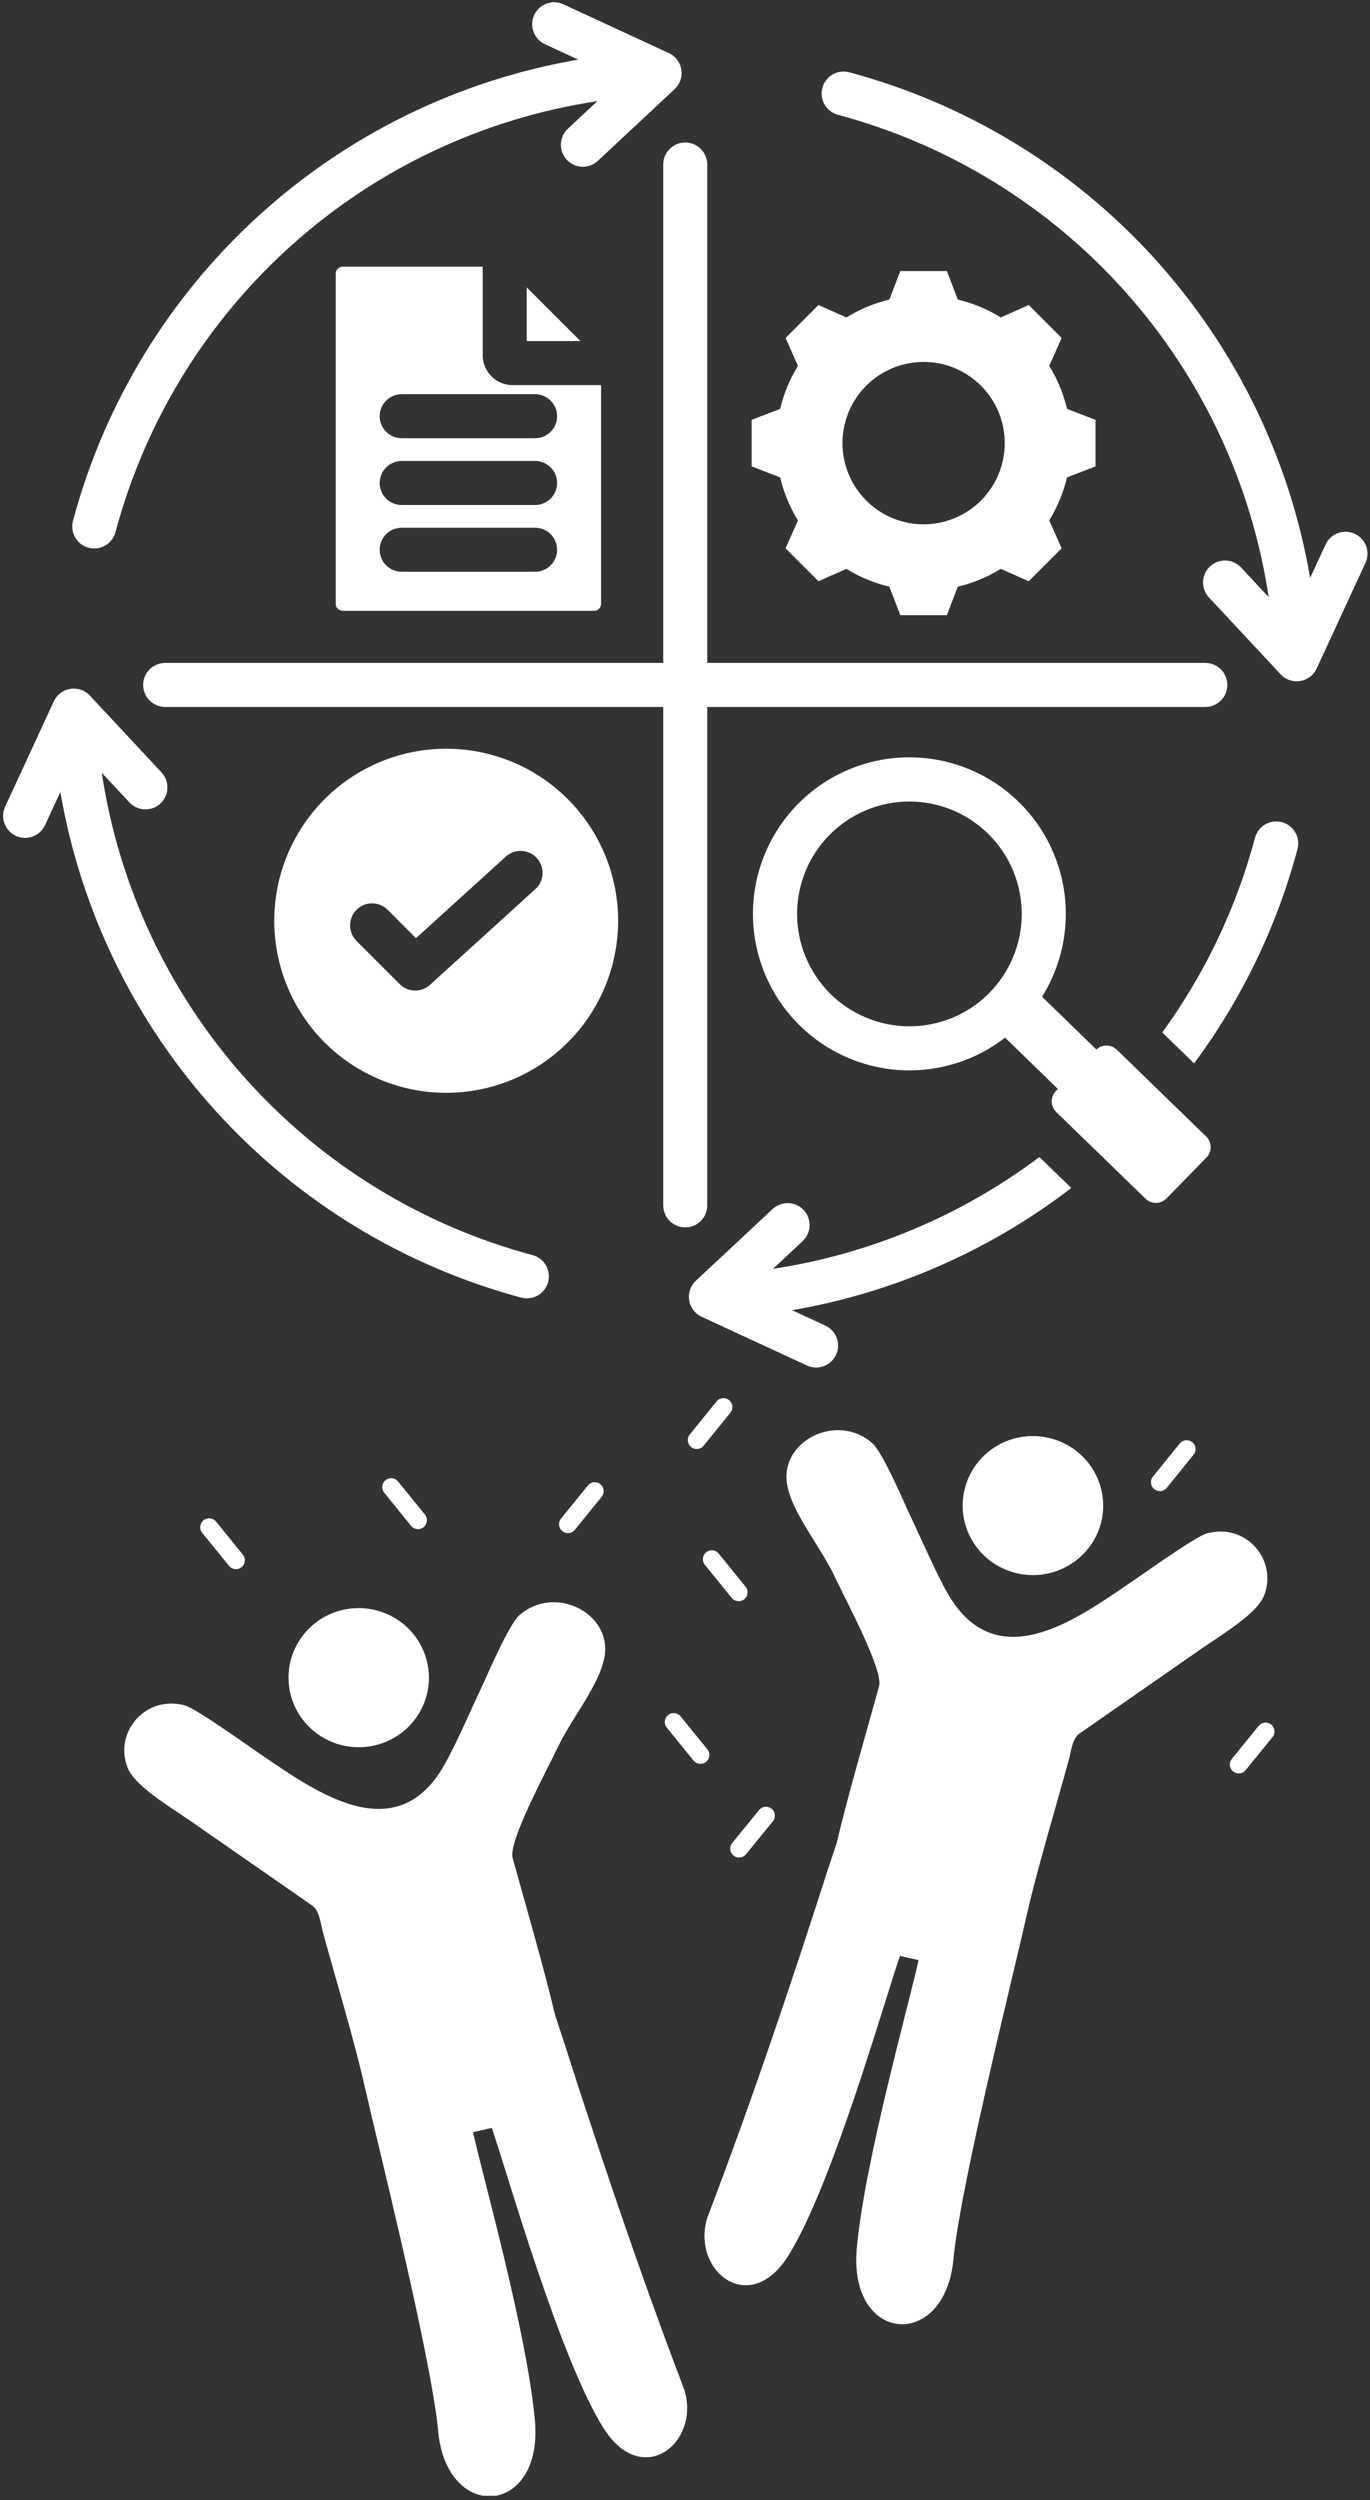 <svg xmlns="http://www.w3.org/2000/svg" xmlns:xlink="http://www.w3.org/1999/xlink" width="465" zoomAndPan="magnify" viewBox="0 0 348.75 636" height="848" preserveAspectRatio="xMidYMid meet" version="1.0"><rect x="0" y="0" width="348.75" height="636" fill="#333333" stroke="none"/><defs><clipPath id="e651cdf21f"><path d="M 0 0.227 L 348.5 0.227 L 348.5 348 L 0 348 Z M 0 0.227 " clip-rule="nonzero"/></clipPath><clipPath id="35c89c0fb6"><path d="M 31.633 407 L 175 407 L 175 634.914 L 31.633 634.914 Z M 31.633 407 " clip-rule="nonzero"/></clipPath><clipPath id="222c00bdf0"><path d="M 175 355.367 L 187 355.367 L 187 369 L 175 369 Z M 175 355.367 " clip-rule="nonzero"/></clipPath><clipPath id="444f600df1"><path d="M 313 438 L 324.434 438 L 324.434 451.199 L 313 451.199 Z M 313 438 " clip-rule="nonzero"/></clipPath></defs><g clip-path="url(#e651cdf21f)"><path fill="#ffffff" d="M 235.113 92.07 C 234.438 92.07 233.762 92.102 233.09 92.168 C 232.414 92.234 231.746 92.332 231.082 92.465 C 230.418 92.598 229.766 92.762 229.117 92.957 C 228.469 93.156 227.832 93.383 227.207 93.641 C 226.582 93.898 225.973 94.188 225.375 94.508 C 224.777 94.828 224.199 95.176 223.637 95.551 C 223.074 95.926 222.531 96.328 222.008 96.758 C 221.484 97.188 220.984 97.641 220.508 98.117 C 220.027 98.598 219.574 99.098 219.145 99.621 C 218.715 100.145 218.312 100.688 217.938 101.25 C 217.562 101.812 217.215 102.391 216.895 102.988 C 216.574 103.586 216.285 104.195 216.027 104.82 C 215.77 105.445 215.543 106.082 215.344 106.73 C 215.148 107.379 214.984 108.031 214.852 108.695 C 214.719 109.359 214.621 110.027 214.555 110.703 C 214.488 111.375 214.457 112.051 214.457 112.727 C 214.457 113.402 214.488 114.078 214.555 114.75 C 214.621 115.426 214.719 116.094 214.852 116.758 C 214.984 117.422 215.148 118.074 215.344 118.723 C 215.543 119.371 215.77 120.008 216.027 120.633 C 216.285 121.258 216.574 121.867 216.895 122.465 C 217.215 123.062 217.562 123.641 217.938 124.203 C 218.312 124.766 218.715 125.309 219.145 125.832 C 219.574 126.355 220.027 126.855 220.508 127.332 C 220.984 127.812 221.484 128.266 222.008 128.695 C 222.531 129.125 223.074 129.527 223.637 129.902 C 224.199 130.277 224.777 130.625 225.375 130.945 C 225.973 131.266 226.582 131.555 227.207 131.812 C 227.832 132.07 228.469 132.297 229.117 132.496 C 229.766 132.691 230.418 132.855 231.082 132.988 C 231.746 133.121 232.414 133.219 233.09 133.285 C 233.762 133.352 234.438 133.383 235.113 133.383 C 235.789 133.383 236.465 133.352 237.137 133.285 C 237.812 133.219 238.48 133.121 239.145 132.988 C 239.809 132.855 240.461 132.691 241.109 132.496 C 241.758 132.297 242.395 132.07 243.02 131.812 C 243.645 131.555 244.254 131.266 244.852 130.945 C 245.449 130.625 246.027 130.277 246.59 129.902 C 247.152 129.527 247.695 129.125 248.219 128.695 C 248.742 128.266 249.242 127.812 249.723 127.332 C 250.199 126.855 250.652 126.355 251.082 125.832 C 251.512 125.309 251.914 124.766 252.289 124.203 C 252.664 123.641 253.012 123.062 253.332 122.465 C 253.652 121.867 253.941 121.258 254.199 120.633 C 254.457 120.008 254.684 119.371 254.883 118.723 C 255.078 118.074 255.242 117.422 255.375 116.758 C 255.508 116.094 255.605 115.426 255.672 114.75 C 255.738 114.078 255.77 113.402 255.77 112.727 C 255.77 112.051 255.738 111.375 255.672 110.703 C 255.605 110.027 255.508 109.359 255.375 108.695 C 255.242 108.031 255.078 107.379 254.883 106.73 C 254.684 106.082 254.457 105.445 254.199 104.82 C 253.941 104.195 253.652 103.586 253.332 102.988 C 253.012 102.391 252.664 101.812 252.289 101.25 C 251.914 100.688 251.512 100.145 251.082 99.621 C 250.652 99.098 250.199 98.598 249.723 98.117 C 249.242 97.641 248.742 97.188 248.219 96.758 C 247.695 96.328 247.152 95.926 246.59 95.551 C 246.027 95.176 245.449 94.828 244.852 94.508 C 244.254 94.188 243.645 93.898 243.02 93.641 C 242.395 93.383 241.758 93.156 241.109 92.957 C 240.461 92.762 239.809 92.598 239.145 92.465 C 238.48 92.332 237.812 92.234 237.137 92.168 C 236.465 92.102 235.789 92.07 235.113 92.07 Z M 113.582 190.469 C 115.016 190.469 116.445 190.539 117.875 190.68 C 119.301 190.82 120.715 191.031 122.121 191.312 C 123.527 191.59 124.918 191.938 126.289 192.355 C 127.66 192.77 129.008 193.254 130.332 193.801 C 131.656 194.352 132.949 194.961 134.215 195.637 C 135.48 196.312 136.707 197.051 137.898 197.848 C 139.09 198.641 140.242 199.496 141.348 200.406 C 142.457 201.312 143.516 202.277 144.531 203.289 C 145.543 204.301 146.508 205.363 147.414 206.473 C 148.324 207.578 149.176 208.73 149.973 209.922 C 150.77 211.113 151.508 212.34 152.184 213.605 C 152.859 214.871 153.469 216.164 154.02 217.488 C 154.566 218.812 155.051 220.16 155.465 221.531 C 155.883 222.902 156.23 224.293 156.508 225.699 C 156.789 227.105 157 228.52 157.141 229.945 C 157.281 231.375 157.352 232.805 157.352 234.238 C 157.352 235.672 157.281 237.102 157.141 238.527 C 157 239.953 156.789 241.371 156.508 242.773 C 156.23 244.18 155.883 245.57 155.465 246.941 C 155.051 248.312 154.566 249.66 154.02 250.984 C 153.469 252.309 152.859 253.605 152.184 254.867 C 151.508 256.133 150.77 257.359 149.973 258.551 C 149.176 259.746 148.324 260.895 147.414 262.004 C 146.508 263.109 145.543 264.172 144.531 265.184 C 143.516 266.199 142.457 267.16 141.348 268.07 C 140.242 268.977 139.09 269.832 137.898 270.629 C 136.707 271.426 135.48 272.16 134.215 272.836 C 132.949 273.512 131.656 274.125 130.332 274.672 C 129.008 275.219 127.66 275.703 126.289 276.117 C 124.918 276.535 123.527 276.883 122.121 277.164 C 120.715 277.441 119.301 277.652 117.875 277.793 C 116.445 277.934 115.016 278.004 113.582 278.004 C 112.148 278.004 110.719 277.934 109.293 277.793 C 107.867 277.652 106.449 277.441 105.047 277.164 C 103.641 276.883 102.25 276.535 100.879 276.117 C 99.508 275.703 98.16 275.219 96.836 274.672 C 95.512 274.125 94.215 273.512 92.953 272.836 C 91.688 272.16 90.461 271.426 89.27 270.629 C 88.074 269.832 86.926 268.977 85.816 268.07 C 84.711 267.16 83.648 266.199 82.637 265.184 C 81.621 264.172 80.66 263.109 79.75 262.004 C 78.844 260.895 77.988 259.746 77.191 258.551 C 76.395 257.359 75.66 256.133 74.984 254.867 C 74.309 253.605 73.695 252.309 73.148 250.984 C 72.602 249.66 72.117 248.312 71.703 246.941 C 71.285 245.57 70.938 244.18 70.656 242.773 C 70.379 241.371 70.168 239.953 70.027 238.527 C 69.887 237.102 69.816 235.672 69.816 234.238 C 69.816 232.805 69.887 231.375 70.027 229.945 C 70.168 228.52 70.379 227.105 70.656 225.699 C 70.938 224.293 71.285 222.902 71.703 221.531 C 72.117 220.16 72.602 218.812 73.148 217.488 C 73.695 216.164 74.309 214.871 74.984 213.605 C 75.66 212.34 76.395 211.113 77.191 209.922 C 77.988 208.73 78.844 207.578 79.75 206.473 C 80.66 205.363 81.621 204.305 82.637 203.289 C 83.648 202.277 84.711 201.312 85.816 200.406 C 86.926 199.496 88.074 198.641 89.27 197.848 C 90.461 197.051 91.688 196.312 92.953 195.637 C 94.215 194.961 95.512 194.352 96.836 193.801 C 98.16 193.254 99.508 192.77 100.879 192.355 C 102.25 191.938 103.641 191.59 105.047 191.312 C 106.449 191.031 107.867 190.82 109.293 190.68 C 110.719 190.539 112.148 190.469 113.582 190.469 Z M 90.715 239.324 L 101.742 250.352 C 102.004 250.613 102.285 250.844 102.594 251.047 C 102.898 251.254 103.223 251.426 103.562 251.566 C 103.902 251.707 104.25 251.812 104.613 251.887 C 104.973 251.957 105.336 251.992 105.703 251.992 C 106.074 251.992 106.438 251.957 106.797 251.887 C 107.16 251.812 107.508 251.707 107.848 251.566 C 108.188 251.426 108.512 251.254 108.816 251.047 C 109.121 250.844 109.406 250.613 109.668 250.352 L 109.695 250.32 L 136.254 226.219 C 136.531 225.973 136.777 225.703 137 225.406 C 137.223 225.109 137.41 224.797 137.57 224.465 C 137.73 224.129 137.855 223.785 137.945 223.426 C 138.035 223.07 138.09 222.707 138.109 222.336 C 138.129 221.969 138.113 221.602 138.059 221.234 C 138.004 220.871 137.914 220.516 137.793 220.168 C 137.668 219.82 137.508 219.488 137.32 219.172 C 137.129 218.855 136.91 218.559 136.66 218.285 C 136.414 218.012 136.141 217.766 135.844 217.547 C 135.547 217.328 135.23 217.141 134.895 216.984 C 134.562 216.828 134.215 216.707 133.855 216.617 C 133.496 216.531 133.133 216.48 132.766 216.465 C 132.395 216.449 132.027 216.469 131.664 216.523 C 131.301 216.582 130.945 216.672 130.598 216.801 C 130.25 216.93 129.922 217.09 129.605 217.281 C 129.289 217.473 128.996 217.695 128.727 217.945 L 105.898 238.664 L 98.637 231.402 C 98.375 231.145 98.094 230.918 97.785 230.719 C 97.48 230.52 97.16 230.352 96.82 230.215 C 96.48 230.078 96.133 229.973 95.773 229.906 C 95.414 229.836 95.055 229.805 94.688 229.805 C 94.324 229.809 93.961 229.844 93.605 229.918 C 93.246 229.988 92.898 230.098 92.562 230.238 C 92.227 230.379 91.906 230.551 91.602 230.754 C 91.297 230.957 91.016 231.188 90.758 231.445 C 90.5 231.703 90.27 231.984 90.066 232.289 C 89.863 232.59 89.691 232.91 89.551 233.25 C 89.41 233.586 89.305 233.934 89.23 234.289 C 89.156 234.648 89.121 235.012 89.117 235.375 C 89.117 235.742 89.148 236.102 89.219 236.461 C 89.285 236.82 89.391 237.168 89.527 237.508 C 89.664 237.848 89.832 238.168 90.031 238.473 C 90.23 238.777 90.461 239.062 90.715 239.324 Z M 87.23 67.852 L 122.879 67.852 L 122.879 90.367 C 122.879 90.867 122.93 91.359 123.027 91.852 C 123.125 92.34 123.27 92.816 123.461 93.277 C 123.652 93.738 123.887 94.176 124.164 94.594 C 124.441 95.008 124.758 95.391 125.109 95.746 C 125.461 96.098 125.848 96.414 126.262 96.691 C 126.676 96.969 127.113 97.203 127.578 97.395 C 128.039 97.586 128.512 97.73 129.004 97.828 C 129.492 97.926 129.988 97.973 130.488 97.977 L 153.004 97.977 L 153.004 153.617 C 153 153.852 152.957 154.078 152.867 154.293 C 152.777 154.508 152.648 154.699 152.484 154.867 C 152.32 155.031 152.129 155.16 151.914 155.25 C 151.695 155.34 151.473 155.383 151.238 155.383 L 87.234 155.383 C 87 155.383 86.773 155.34 86.559 155.25 C 86.344 155.16 86.152 155.031 85.984 154.867 C 85.82 154.699 85.691 154.508 85.605 154.293 C 85.516 154.078 85.469 153.852 85.469 153.617 L 85.469 69.617 C 85.469 69.383 85.516 69.156 85.605 68.941 C 85.691 68.727 85.82 68.535 85.984 68.371 C 86.152 68.203 86.344 68.078 86.559 67.988 C 86.773 67.898 87 67.852 87.234 67.852 Z M 102.254 111.484 L 136.211 111.484 C 136.582 111.484 136.945 111.449 137.305 111.379 C 137.668 111.305 138.016 111.199 138.355 111.059 C 138.695 110.918 139.02 110.746 139.324 110.539 C 139.629 110.336 139.914 110.105 140.172 109.844 C 140.434 109.582 140.668 109.301 140.871 108.996 C 141.074 108.688 141.246 108.367 141.387 108.027 C 141.527 107.688 141.637 107.336 141.707 106.977 C 141.777 106.613 141.816 106.25 141.816 105.883 C 141.816 105.516 141.777 105.152 141.707 104.789 C 141.637 104.43 141.527 104.078 141.387 103.738 C 141.246 103.398 141.074 103.078 140.871 102.77 C 140.668 102.465 140.434 102.18 140.172 101.922 C 139.914 101.66 139.629 101.43 139.324 101.227 C 139.02 101.02 138.695 100.848 138.355 100.707 C 138.016 100.566 137.668 100.461 137.305 100.387 C 136.945 100.316 136.582 100.281 136.211 100.281 L 102.254 100.281 C 101.887 100.281 101.52 100.316 101.16 100.387 C 100.801 100.461 100.449 100.566 100.109 100.707 C 99.77 100.848 99.445 101.02 99.141 101.227 C 98.836 101.43 98.551 101.66 98.293 101.922 C 98.031 102.18 97.801 102.465 97.594 102.77 C 97.391 103.078 97.219 103.398 97.078 103.738 C 96.938 104.078 96.832 104.43 96.758 104.789 C 96.688 105.152 96.652 105.516 96.652 105.883 C 96.652 106.25 96.688 106.613 96.758 106.977 C 96.832 107.336 96.938 107.688 97.078 108.027 C 97.219 108.367 97.391 108.688 97.594 108.996 C 97.801 109.301 98.031 109.582 98.293 109.844 C 98.551 110.105 98.836 110.336 99.141 110.539 C 99.445 110.746 99.77 110.918 100.109 111.059 C 100.449 111.199 100.801 111.305 101.16 111.379 C 101.52 111.449 101.887 111.484 102.254 111.484 Z M 102.254 128.469 L 136.211 128.469 C 136.582 128.469 136.945 128.434 137.305 128.363 C 137.668 128.289 138.016 128.184 138.355 128.043 C 138.695 127.902 139.02 127.73 139.324 127.527 C 139.629 127.32 139.914 127.09 140.172 126.828 C 140.434 126.57 140.668 126.285 140.871 125.98 C 141.074 125.676 141.246 125.352 141.387 125.012 C 141.527 124.672 141.637 124.32 141.707 123.961 C 141.777 123.602 141.816 123.234 141.816 122.867 C 141.816 122.5 141.777 122.137 141.707 121.773 C 141.637 121.414 141.527 121.062 141.387 120.723 C 141.246 120.383 141.074 120.062 140.871 119.754 C 140.668 119.449 140.434 119.168 140.172 118.906 C 139.914 118.645 139.629 118.414 139.324 118.211 C 139.02 118.004 138.695 117.832 138.355 117.691 C 138.016 117.551 137.668 117.445 137.305 117.375 C 136.945 117.301 136.582 117.266 136.211 117.266 L 102.254 117.266 C 101.887 117.266 101.52 117.301 101.16 117.375 C 100.801 117.445 100.449 117.551 100.109 117.691 C 99.77 117.832 99.445 118.004 99.141 118.211 C 98.836 118.414 98.551 118.645 98.293 118.906 C 98.031 119.168 97.801 119.449 97.594 119.754 C 97.391 120.062 97.219 120.383 97.078 120.723 C 96.938 121.062 96.832 121.414 96.758 121.773 C 96.688 122.137 96.652 122.5 96.652 122.867 C 96.652 123.234 96.688 123.602 96.758 123.961 C 96.832 124.32 96.938 124.672 97.078 125.012 C 97.219 125.352 97.391 125.676 97.594 125.98 C 97.801 126.285 98.031 126.57 98.293 126.828 C 98.551 127.09 98.836 127.32 99.141 127.527 C 99.445 127.73 99.77 127.902 100.109 128.043 C 100.449 128.184 100.801 128.289 101.16 128.363 C 101.52 128.434 101.887 128.469 102.254 128.469 Z M 102.254 145.453 L 136.211 145.453 C 136.582 145.453 136.945 145.418 137.305 145.348 C 137.668 145.277 138.016 145.168 138.355 145.027 C 138.695 144.887 139.02 144.715 139.324 144.512 C 139.629 144.305 139.914 144.074 140.172 143.812 C 140.434 143.555 140.668 143.27 140.871 142.965 C 141.074 142.66 141.246 142.336 141.387 141.996 C 141.527 141.656 141.637 141.305 141.707 140.945 C 141.777 140.586 141.816 140.219 141.816 139.852 C 141.816 139.484 141.777 139.121 141.707 138.762 C 141.637 138.398 141.527 138.047 141.387 137.707 C 141.246 137.367 141.074 137.047 140.871 136.742 C 140.668 136.434 140.434 136.152 140.172 135.891 C 139.914 135.633 139.629 135.398 139.324 135.195 C 139.02 134.992 138.695 134.816 138.355 134.676 C 138.016 134.535 137.668 134.43 137.305 134.359 C 136.945 134.285 136.582 134.25 136.211 134.25 L 102.254 134.25 C 101.887 134.25 101.52 134.285 101.16 134.359 C 100.801 134.43 100.449 134.535 100.109 134.676 C 99.77 134.816 99.445 134.992 99.141 135.195 C 98.836 135.398 98.551 135.633 98.293 135.891 C 98.031 136.152 97.801 136.434 97.594 136.742 C 97.391 137.047 97.219 137.367 97.078 137.707 C 96.938 138.047 96.832 138.398 96.758 138.762 C 96.688 139.121 96.652 139.484 96.652 139.852 C 96.652 140.219 96.688 140.586 96.758 140.945 C 96.832 141.305 96.938 141.656 97.078 141.996 C 97.219 142.336 97.391 142.66 97.594 142.965 C 97.801 143.27 98.031 143.555 98.293 143.812 C 98.551 144.074 98.836 144.305 99.141 144.512 C 99.445 144.715 99.77 144.887 100.109 145.027 C 100.449 145.168 100.801 145.277 101.16 145.348 C 101.52 145.418 101.887 145.453 102.254 145.453 Z M 134.082 73.109 L 134.082 86.773 L 147.746 86.773 Z M 296.953 304.879 L 307.133 294.441 C 307.48 294.086 307.746 293.672 307.93 293.207 C 308.113 292.742 308.199 292.262 308.191 291.762 C 308.184 291.266 308.082 290.785 307.887 290.328 C 307.688 289.867 307.41 289.465 307.051 289.117 L 284.293 267.035 C 283.945 266.699 283.547 266.441 283.102 266.258 C 282.652 266.074 282.188 265.98 281.703 265.977 C 281.219 265.973 280.754 266.059 280.301 266.234 C 279.852 266.41 279.449 266.66 279.094 266.992 L 265.27 253.562 C 265.703 252.867 266.117 252.156 266.508 251.438 C 266.898 250.715 267.266 249.984 267.609 249.238 C 267.957 248.496 268.277 247.742 268.574 246.98 C 268.875 246.215 269.148 245.441 269.402 244.66 C 269.652 243.883 269.879 243.094 270.082 242.301 C 270.281 241.504 270.461 240.703 270.613 239.898 C 270.766 239.094 270.895 238.285 270.996 237.469 C 271.098 236.656 271.176 235.84 271.23 235.023 C 271.281 234.203 271.309 233.383 271.312 232.566 C 271.312 231.746 271.289 230.926 271.242 230.105 C 271.191 229.289 271.117 228.473 271.02 227.656 C 270.918 226.844 270.793 226.035 270.645 225.227 C 270.496 224.422 270.32 223.621 270.125 222.824 C 269.926 222.027 269.703 221.242 269.453 220.457 C 269.207 219.676 268.934 218.902 268.641 218.137 C 268.344 217.375 268.027 216.617 267.684 215.871 C 267.344 215.129 266.977 214.395 266.59 213.672 C 266.203 212.949 265.793 212.238 265.363 211.539 C 264.93 210.844 264.48 210.16 264.008 209.488 C 263.531 208.82 263.039 208.164 262.523 207.527 C 262.012 206.887 261.477 206.266 260.926 205.66 C 260.375 205.051 259.805 204.465 259.215 203.895 C 258.625 203.32 258.02 202.77 257.398 202.238 C 256.773 201.703 256.137 201.188 255.48 200.695 C 254.828 200.203 254.16 199.727 253.473 199.273 C 252.789 198.824 252.094 198.391 251.383 197.98 C 250.672 197.57 249.949 197.184 249.215 196.82 C 248.48 196.453 247.738 196.113 246.98 195.793 C 246.227 195.473 245.461 195.18 244.688 194.906 C 243.914 194.637 243.133 194.387 242.344 194.164 C 241.555 193.941 240.762 193.742 239.961 193.566 C 239.156 193.395 238.352 193.242 237.543 193.121 C 236.73 192.996 235.918 192.895 235.102 192.82 C 234.285 192.746 233.465 192.699 232.645 192.672 C 231.828 192.648 231.008 192.652 230.188 192.68 C 229.367 192.707 228.551 192.758 227.734 192.836 C 226.918 192.914 226.105 193.016 225.293 193.141 C 224.484 193.27 223.68 193.422 222.879 193.602 C 222.078 193.777 221.281 193.98 220.496 194.207 C 219.707 194.434 218.926 194.684 218.152 194.957 C 217.383 195.23 216.617 195.531 215.863 195.852 C 215.109 196.172 214.367 196.52 213.633 196.887 C 212.898 197.254 212.18 197.645 211.469 198.055 C 210.762 198.469 210.066 198.902 209.383 199.359 C 208.703 199.812 208.035 200.289 207.383 200.785 C 206.73 201.281 206.094 201.797 205.473 202.332 C 204.852 202.871 204.246 203.426 203.66 203.996 C 203.074 204.57 202.508 205.16 201.957 205.77 C 201.406 206.379 200.875 207.004 200.363 207.645 C 199.852 208.285 199.363 208.941 198.891 209.613 C 198.422 210.281 197.969 210.969 197.543 211.668 C 197.113 212.367 196.707 213.078 196.324 213.801 C 195.938 214.527 195.574 215.262 195.238 216.008 C 194.898 216.754 194.582 217.512 194.289 218.277 C 193.996 219.043 193.73 219.82 193.484 220.602 C 193.238 221.383 193.02 222.172 192.824 222.969 C 192.629 223.766 192.457 224.566 192.312 225.375 C 192.164 226.18 192.043 226.992 191.945 227.805 C 191.852 228.621 191.781 229.438 191.734 230.258 C 191.688 231.074 191.668 231.895 191.672 232.715 C 191.68 233.535 191.707 234.352 191.762 235.172 C 191.82 235.988 191.898 236.805 192.004 237.617 C 192.113 238.43 192.242 239.242 192.398 240.047 C 192.555 240.852 192.734 241.648 192.941 242.445 C 193.145 243.238 193.375 244.023 193.629 244.805 C 193.883 245.586 194.16 246.355 194.461 247.117 C 194.762 247.879 195.09 248.633 195.438 249.375 C 195.785 250.117 196.156 250.848 196.547 251.57 C 196.941 252.289 197.355 252.996 197.793 253.688 C 198.23 254.383 198.688 255.062 199.168 255.727 C 199.645 256.395 200.145 257.043 200.664 257.68 C 201.184 258.312 201.719 258.934 202.277 259.535 C 202.836 260.137 203.41 260.719 204.004 261.285 C 204.598 261.852 205.207 262.398 205.832 262.926 C 206.461 263.457 207.102 263.965 207.762 264.453 C 208.422 264.941 209.094 265.41 209.781 265.855 C 210.469 266.305 211.168 266.73 211.883 267.133 C 212.598 267.535 213.32 267.918 214.059 268.277 C 214.797 268.637 215.543 268.973 216.301 269.285 C 217.059 269.598 217.828 269.887 218.602 270.152 C 219.379 270.418 220.16 270.66 220.953 270.875 C 221.742 271.094 222.539 271.285 223.344 271.453 C 224.145 271.621 224.953 271.762 225.766 271.883 C 226.574 272 227.391 272.094 228.207 272.16 C 229.023 272.227 229.844 272.27 230.664 272.285 C 231.48 272.305 232.301 272.297 233.121 272.262 C 233.941 272.23 234.758 272.168 235.574 272.086 C 236.391 272 237.203 271.895 238.012 271.758 C 238.82 271.625 239.625 271.465 240.422 271.281 C 241.223 271.098 242.016 270.891 242.801 270.656 C 243.586 270.422 244.367 270.168 245.137 269.887 C 245.906 269.605 246.668 269.301 247.418 268.973 C 248.172 268.645 248.91 268.293 249.641 267.918 C 250.371 267.547 251.09 267.148 251.793 266.73 C 252.5 266.312 253.191 265.875 253.871 265.414 C 254.547 264.953 255.211 264.469 255.859 263.969 L 269.301 277.023 L 268.785 277.547 C 268.441 277.906 268.176 278.32 267.992 278.781 C 267.809 279.246 267.719 279.73 267.727 280.227 C 267.734 280.727 267.836 281.207 268.035 281.664 C 268.23 282.121 268.508 282.527 268.867 282.875 L 291.621 304.953 C 291.98 305.301 292.395 305.566 292.855 305.75 C 293.32 305.934 293.801 306.02 294.301 306.012 C 294.801 306.004 295.277 305.902 295.738 305.707 C 296.195 305.508 296.598 305.23 296.949 304.875 Z M 231.5 203.898 C 232.438 203.898 233.371 203.945 234.305 204.035 C 235.234 204.129 236.16 204.266 237.078 204.449 C 237.996 204.629 238.906 204.859 239.801 205.129 C 240.699 205.402 241.578 205.715 242.445 206.074 C 243.309 206.434 244.156 206.832 244.98 207.273 C 245.805 207.715 246.609 208.199 247.387 208.719 C 248.168 209.238 248.918 209.797 249.641 210.391 C 250.367 210.984 251.059 211.613 251.723 212.273 C 252.383 212.938 253.012 213.629 253.605 214.352 C 254.199 215.078 254.758 215.828 255.277 216.605 C 255.797 217.387 256.277 218.188 256.719 219.016 C 257.164 219.84 257.562 220.688 257.922 221.551 C 258.277 222.418 258.594 223.297 258.867 224.195 C 259.137 225.09 259.363 225.996 259.547 226.914 C 259.73 227.836 259.867 228.762 259.961 229.691 C 260.051 230.625 260.098 231.559 260.098 232.496 C 260.098 233.43 260.051 234.367 259.961 235.297 C 259.867 236.23 259.73 237.156 259.547 238.074 C 259.367 238.992 259.137 239.898 258.867 240.797 C 258.594 241.691 258.277 242.574 257.922 243.438 C 257.562 244.305 257.164 245.148 256.723 245.977 C 256.281 246.801 255.797 247.605 255.277 248.383 C 254.758 249.16 254.199 249.914 253.605 250.637 C 253.012 251.359 252.383 252.055 251.723 252.715 C 251.059 253.379 250.367 254.008 249.641 254.602 C 248.918 255.195 248.168 255.754 247.387 256.273 C 246.609 256.793 245.809 257.273 244.98 257.715 C 244.156 258.156 243.309 258.559 242.445 258.914 C 241.578 259.273 240.699 259.59 239.801 259.859 C 238.906 260.133 238 260.359 237.078 260.543 C 236.16 260.727 235.234 260.863 234.305 260.953 C 233.371 261.047 232.438 261.094 231.5 261.094 C 230.562 261.094 229.629 261.047 228.699 260.953 C 227.766 260.863 226.84 260.727 225.922 260.543 C 225.004 260.359 224.098 260.133 223.199 259.859 C 222.305 259.59 221.422 259.273 220.559 258.914 C 219.691 258.559 218.848 258.156 218.02 257.715 C 217.195 257.273 216.391 256.793 215.613 256.273 C 214.836 255.754 214.082 255.195 213.359 254.602 C 212.637 254.008 211.941 253.379 211.281 252.715 C 210.617 252.055 209.988 251.359 209.395 250.637 C 208.801 249.914 208.242 249.16 207.723 248.383 C 207.203 247.605 206.723 246.801 206.281 245.977 C 205.84 245.148 205.438 244.305 205.082 243.438 C 204.723 242.574 204.406 241.691 204.137 240.797 C 203.863 239.898 203.637 238.992 203.453 238.074 C 203.27 237.156 203.133 236.23 203.043 235.297 C 202.949 234.367 202.902 233.434 202.902 232.496 C 202.902 231.559 202.949 230.625 203.043 229.691 C 203.133 228.762 203.27 227.836 203.453 226.918 C 203.637 225.996 203.863 225.09 204.133 224.195 C 204.406 223.297 204.723 222.418 205.078 221.551 C 205.438 220.688 205.84 219.84 206.281 219.016 C 206.723 218.188 207.203 217.387 207.723 216.609 C 208.242 215.828 208.801 215.078 209.395 214.352 C 209.988 213.629 210.617 212.938 211.277 212.273 C 211.941 211.613 212.633 210.984 213.359 210.391 C 214.082 209.797 214.832 209.238 215.613 208.719 C 216.391 208.195 217.195 207.715 218.02 207.273 C 218.844 206.832 219.691 206.434 220.555 206.074 C 221.422 205.715 222.301 205.402 223.199 205.129 C 224.094 204.859 225.004 204.629 225.922 204.449 C 226.84 204.266 227.766 204.129 228.695 204.035 C 229.629 203.945 230.562 203.898 231.5 203.898 Z M 213.305 29.199 C 212.949 29.105 212.609 28.977 212.277 28.812 C 211.949 28.652 211.637 28.457 211.348 28.234 C 211.055 28.012 210.789 27.762 210.547 27.484 C 210.305 27.211 210.09 26.914 209.906 26.594 C 209.723 26.277 209.57 25.945 209.453 25.598 C 209.336 25.25 209.25 24.891 209.203 24.527 C 209.156 24.164 209.145 23.797 209.168 23.434 C 209.191 23.066 209.25 22.703 209.344 22.352 C 209.438 21.996 209.566 21.652 209.73 21.324 C 209.891 20.992 210.086 20.684 210.309 20.391 C 210.531 20.102 210.781 19.832 211.059 19.59 C 211.332 19.348 211.629 19.137 211.949 18.949 C 212.266 18.766 212.598 18.617 212.949 18.496 C 213.297 18.379 213.652 18.297 214.016 18.246 C 214.379 18.199 214.746 18.188 215.113 18.211 C 215.477 18.234 215.84 18.293 216.195 18.391 C 219.895 19.379 223.559 20.504 227.18 21.754 C 230.801 23.008 234.375 24.387 237.898 25.895 C 241.422 27.402 244.887 29.031 248.297 30.785 C 251.703 32.539 255.043 34.41 258.316 36.402 C 261.594 38.395 264.793 40.5 267.914 42.719 C 271.039 44.941 274.082 47.27 277.039 49.703 C 279.996 52.141 282.867 54.68 285.645 57.32 C 288.422 59.961 291.102 62.695 293.684 65.527 C 296.266 68.359 298.746 71.281 301.117 74.289 C 303.492 77.297 305.758 80.383 307.914 83.555 C 310.066 86.723 312.105 89.965 314.031 93.281 C 315.953 96.594 317.758 99.973 319.441 103.418 C 321.121 106.859 322.68 110.359 324.113 113.914 C 325.547 117.469 326.852 121.066 328.031 124.715 C 329.207 128.363 330.254 132.047 331.168 135.77 C 332.082 139.492 332.863 143.238 333.512 147.016 L 337.426 138.555 C 337.574 138.219 337.758 137.902 337.977 137.602 C 338.191 137.301 338.434 137.027 338.703 136.773 C 338.973 136.523 339.262 136.301 339.574 136.105 C 339.891 135.914 340.219 135.75 340.566 135.625 C 340.91 135.496 341.266 135.402 341.629 135.344 C 341.992 135.285 342.359 135.262 342.727 135.273 C 343.098 135.289 343.461 135.34 343.816 135.426 C 344.176 135.512 344.523 135.629 344.859 135.785 C 345.191 135.941 345.508 136.125 345.809 136.344 C 346.105 136.559 346.379 136.805 346.629 137.074 C 346.879 137.344 347.098 137.637 347.289 137.953 C 347.484 138.27 347.641 138.598 347.77 138.945 C 347.895 139.293 347.984 139.648 348.043 140.012 C 348.098 140.375 348.117 140.742 348.102 141.109 C 348.086 141.477 348.031 141.84 347.945 142.199 C 347.855 142.559 347.734 142.902 347.578 143.238 L 335.172 170.07 C 335.074 170.281 334.965 170.484 334.844 170.68 C 334.719 170.875 334.586 171.066 334.441 171.246 C 334.293 171.426 334.137 171.594 333.969 171.754 C 333.805 171.914 333.629 172.066 333.441 172.203 C 333.258 172.344 333.062 172.469 332.859 172.582 C 332.66 172.699 332.453 172.801 332.238 172.887 C 332.023 172.977 331.805 173.051 331.582 173.113 C 331.359 173.176 331.133 173.223 330.902 173.258 C 330.676 173.289 330.445 173.309 330.211 173.312 C 329.98 173.32 329.75 173.309 329.52 173.285 C 329.289 173.262 329.062 173.223 328.836 173.172 C 328.609 173.121 328.387 173.055 328.172 172.973 C 327.953 172.895 327.742 172.801 327.535 172.695 C 327.328 172.59 327.129 172.473 326.938 172.34 C 326.746 172.211 326.566 172.07 326.391 171.914 C 326.219 171.762 326.055 171.598 325.902 171.426 L 307.75 151.984 C 307.5 151.715 307.281 151.426 307.086 151.113 C 306.895 150.801 306.734 150.473 306.605 150.129 C 306.477 149.785 306.383 149.434 306.324 149.07 C 306.266 148.707 306.246 148.344 306.258 147.977 C 306.27 147.609 306.32 147.246 306.402 146.891 C 306.488 146.531 306.605 146.188 306.762 145.852 C 306.914 145.52 307.098 145.203 307.312 144.906 C 307.527 144.609 307.766 144.336 308.035 144.086 C 308.305 143.836 308.594 143.613 308.906 143.422 C 309.219 143.227 309.547 143.066 309.891 142.938 C 310.234 142.812 310.59 142.719 310.953 142.66 C 311.312 142.602 311.68 142.578 312.047 142.59 C 312.41 142.605 312.773 142.652 313.133 142.738 C 313.488 142.82 313.832 142.941 314.168 143.094 C 314.5 143.246 314.816 143.43 315.113 143.645 C 315.414 143.859 315.688 144.102 315.938 144.371 L 322.957 151.891 C 322.418 148.301 321.746 144.738 320.949 141.195 C 320.148 137.656 319.223 134.148 318.168 130.676 C 317.117 127.203 315.938 123.77 314.637 120.383 C 313.332 116.996 311.91 113.66 310.367 110.375 C 308.82 107.09 307.16 103.863 305.383 100.699 C 303.605 97.535 301.715 94.441 299.711 91.414 C 297.711 88.387 295.602 85.434 293.383 82.559 C 291.168 79.688 288.852 76.895 286.434 74.191 C 284.012 71.484 281.5 68.867 278.891 66.344 C 276.281 63.82 273.586 61.395 270.801 59.066 C 268.02 56.738 265.152 54.512 262.207 52.391 C 259.262 50.27 256.242 48.258 253.152 46.355 C 250.062 44.453 246.906 42.668 243.684 40.996 C 240.461 39.32 237.184 37.766 233.852 36.332 C 230.52 34.895 227.137 33.582 223.707 32.395 C 220.277 31.203 216.812 30.137 213.305 29.199 Z M 42.043 179.848 C 41.676 179.848 41.312 179.809 40.953 179.738 C 40.59 179.668 40.242 179.562 39.902 179.422 C 39.562 179.277 39.238 179.105 38.934 178.902 C 38.625 178.699 38.344 178.465 38.082 178.207 C 37.824 177.945 37.59 177.664 37.387 177.355 C 37.184 177.051 37.012 176.727 36.867 176.387 C 36.727 176.047 36.621 175.699 36.551 175.336 C 36.477 174.977 36.441 174.613 36.441 174.246 C 36.441 173.875 36.477 173.512 36.551 173.152 C 36.621 172.789 36.727 172.441 36.867 172.102 C 37.012 171.762 37.184 171.438 37.387 171.133 C 37.59 170.824 37.824 170.543 38.082 170.281 C 38.344 170.023 38.625 169.789 38.934 169.586 C 39.238 169.383 39.562 169.211 39.902 169.07 C 40.242 168.93 40.59 168.82 40.953 168.75 C 41.312 168.68 41.676 168.641 42.043 168.641 L 168.836 168.641 L 168.836 41.852 C 168.836 41.484 168.871 41.121 168.941 40.758 C 169.016 40.398 169.121 40.047 169.262 39.707 C 169.402 39.367 169.574 39.047 169.777 38.738 C 169.984 38.434 170.215 38.152 170.477 37.891 C 170.734 37.633 171.02 37.398 171.324 37.195 C 171.629 36.988 171.953 36.816 172.293 36.676 C 172.633 36.535 172.984 36.43 173.344 36.359 C 173.703 36.285 174.07 36.25 174.438 36.25 C 174.805 36.25 175.168 36.285 175.531 36.359 C 175.891 36.43 176.242 36.535 176.582 36.676 C 176.922 36.816 177.242 36.988 177.551 37.195 C 177.855 37.398 178.137 37.633 178.398 37.891 C 178.656 38.152 178.891 38.434 179.094 38.738 C 179.301 39.047 179.473 39.367 179.613 39.707 C 179.754 40.047 179.859 40.398 179.93 40.758 C 180.004 41.121 180.039 41.484 180.039 41.852 L 180.039 168.641 L 306.828 168.641 C 307.195 168.641 307.562 168.68 307.922 168.75 C 308.281 168.82 308.633 168.93 308.973 169.07 C 309.312 169.211 309.637 169.383 309.941 169.586 C 310.246 169.789 310.531 170.023 310.789 170.281 C 311.051 170.543 311.281 170.824 311.488 171.133 C 311.691 171.438 311.863 171.762 312.004 172.102 C 312.145 172.441 312.25 172.789 312.324 173.152 C 312.395 173.512 312.43 173.875 312.43 174.246 C 312.43 174.613 312.395 174.977 312.324 175.336 C 312.25 175.699 312.145 176.047 312.004 176.387 C 311.863 176.727 311.691 177.051 311.488 177.355 C 311.281 177.664 311.051 177.945 310.789 178.207 C 310.531 178.465 310.246 178.699 309.941 178.902 C 309.637 179.105 309.312 179.277 308.973 179.422 C 308.633 179.562 308.281 179.668 307.922 179.738 C 307.562 179.809 307.195 179.848 306.828 179.848 L 180.039 179.848 L 180.039 306.637 C 180.039 307.004 180.004 307.367 179.93 307.73 C 179.859 308.09 179.754 308.441 179.613 308.781 C 179.473 309.121 179.301 309.441 179.094 309.75 C 178.891 310.055 178.656 310.336 178.398 310.598 C 178.137 310.859 177.855 311.09 177.551 311.293 C 177.242 311.5 176.922 311.672 176.582 311.812 C 176.242 311.953 175.891 312.059 175.531 312.129 C 175.168 312.203 174.805 312.238 174.438 312.238 C 174.07 312.238 173.703 312.203 173.344 312.129 C 172.984 312.059 172.633 311.953 172.293 311.812 C 171.953 311.672 171.629 311.5 171.324 311.293 C 171.02 311.09 170.734 310.859 170.477 310.598 C 170.215 310.336 169.984 310.055 169.777 309.75 C 169.574 309.441 169.402 309.121 169.262 308.781 C 169.121 308.441 169.016 308.09 168.941 307.73 C 168.871 307.367 168.836 307.004 168.836 306.637 L 168.836 179.848 Z M 210.125 337.23 C 210.457 337.387 210.77 337.574 211.066 337.789 C 211.359 338.008 211.629 338.25 211.875 338.52 C 212.125 338.789 212.34 339.078 212.531 339.391 C 212.723 339.703 212.879 340.031 213.004 340.375 C 213.129 340.719 213.219 341.07 213.277 341.434 C 213.332 341.793 213.352 342.156 213.336 342.523 C 213.324 342.887 213.273 343.25 213.188 343.602 C 213.102 343.957 212.98 344.301 212.828 344.633 C 212.676 344.965 212.492 345.281 212.277 345.574 C 212.062 345.871 211.82 346.145 211.555 346.395 C 211.285 346.641 210.996 346.863 210.684 347.055 C 210.371 347.246 210.047 347.406 209.703 347.531 C 209.359 347.66 209.008 347.754 208.648 347.812 C 208.289 347.871 207.926 347.895 207.559 347.879 C 207.195 347.867 206.832 347.82 206.477 347.738 C 206.121 347.652 205.777 347.535 205.445 347.387 L 178.609 334.98 C 178.402 334.883 178.199 334.773 178 334.648 C 177.805 334.527 177.617 334.395 177.438 334.246 C 177.258 334.102 177.086 333.945 176.926 333.777 C 176.766 333.609 176.617 333.434 176.477 333.25 C 176.34 333.062 176.211 332.871 176.098 332.668 C 175.984 332.469 175.883 332.258 175.793 332.047 C 175.703 331.832 175.629 331.613 175.566 331.391 C 175.504 331.168 175.457 330.941 175.426 330.711 C 175.391 330.48 175.371 330.25 175.367 330.02 C 175.363 329.789 175.371 329.559 175.395 329.328 C 175.418 329.098 175.457 328.867 175.508 328.645 C 175.562 328.418 175.625 328.195 175.707 327.977 C 175.785 327.762 175.879 327.551 175.984 327.344 C 176.09 327.137 176.207 326.938 176.34 326.746 C 176.469 326.555 176.613 326.371 176.766 326.199 C 176.918 326.027 177.082 325.863 177.254 325.707 L 196.695 307.559 C 196.965 307.309 197.254 307.086 197.566 306.895 C 197.879 306.703 198.207 306.543 198.551 306.414 C 198.895 306.285 199.25 306.191 199.609 306.133 C 199.973 306.074 200.34 306.051 200.703 306.066 C 201.07 306.078 201.434 306.129 201.789 306.211 C 202.148 306.297 202.492 306.414 202.828 306.566 C 203.16 306.719 203.477 306.902 203.773 307.117 C 204.07 307.332 204.348 307.574 204.598 307.844 C 204.848 308.113 205.066 308.402 205.262 308.715 C 205.453 309.027 205.613 309.355 205.742 309.699 C 205.871 310.043 205.965 310.398 206.023 310.758 C 206.082 311.121 206.102 311.484 206.09 311.852 C 206.078 312.219 206.027 312.582 205.941 312.938 C 205.859 313.297 205.738 313.641 205.586 313.977 C 205.434 314.309 205.25 314.625 205.035 314.922 C 204.82 315.219 204.582 315.492 204.312 315.742 L 196.77 322.785 C 202.898 321.855 208.949 320.551 214.918 318.875 C 220.883 317.199 226.727 315.16 232.445 312.762 C 238.16 310.367 243.707 307.625 249.086 304.543 C 254.465 301.461 259.637 298.059 264.594 294.34 L 272.711 302.215 C 267.523 306.195 262.117 309.844 256.488 313.168 C 250.859 316.488 245.051 319.461 239.062 322.082 C 233.074 324.699 226.953 326.949 220.691 328.828 C 214.43 330.703 208.082 332.199 201.641 333.309 Z M 295.867 262.652 C 301.293 255.195 305.992 247.301 309.961 238.973 C 313.93 230.645 317.105 222.023 319.48 213.109 C 319.578 212.758 319.707 212.414 319.867 212.086 C 320.031 211.754 320.223 211.445 320.445 211.152 C 320.668 210.863 320.918 210.598 321.195 210.355 C 321.473 210.113 321.77 209.898 322.086 209.715 C 322.406 209.531 322.738 209.379 323.086 209.262 C 323.434 209.145 323.789 209.059 324.152 209.012 C 324.516 208.965 324.883 208.953 325.25 208.977 C 325.613 209 325.977 209.059 326.332 209.152 C 326.684 209.25 327.027 209.379 327.355 209.539 C 327.688 209.703 327.996 209.895 328.289 210.117 C 328.578 210.34 328.848 210.59 329.09 210.867 C 329.332 211.141 329.543 211.438 329.727 211.758 C 329.91 212.074 330.062 212.406 330.184 212.754 C 330.301 213.102 330.383 213.457 330.434 213.82 C 330.48 214.188 330.492 214.551 330.469 214.918 C 330.445 215.285 330.387 215.645 330.293 216 C 327.668 225.836 324.145 235.34 319.715 244.508 C 315.289 253.672 310.039 262.344 303.969 270.512 Z M 11.449 209.934 L 15.367 201.461 C 16.012 205.238 16.797 208.988 17.711 212.711 C 18.625 216.43 19.672 220.113 20.848 223.762 C 22.027 227.41 23.332 231.008 24.766 234.562 C 26.199 238.117 27.758 241.617 29.441 245.059 C 31.125 248.504 32.926 251.883 34.852 255.195 C 36.773 258.512 38.812 261.754 40.969 264.922 C 43.121 268.09 45.387 271.18 47.762 274.188 C 50.137 277.195 52.613 280.117 55.195 282.949 C 57.781 285.781 60.461 288.516 63.238 291.156 C 66.016 293.797 68.883 296.336 71.84 298.773 C 74.797 301.211 77.84 303.539 80.961 305.758 C 84.086 307.98 87.285 310.086 90.559 312.078 C 93.832 314.07 97.172 315.941 100.582 317.699 C 103.988 319.453 107.453 321.082 110.977 322.59 C 114.5 324.098 118.074 325.477 121.695 326.73 C 125.316 327.984 128.977 329.109 132.68 330.102 C 133.035 330.195 133.395 330.254 133.762 330.277 C 134.129 330.301 134.492 330.289 134.859 330.242 C 135.223 330.191 135.578 330.109 135.926 329.992 C 136.273 329.871 136.605 329.723 136.926 329.539 C 137.242 329.355 137.539 329.141 137.816 328.898 C 138.09 328.656 138.34 328.391 138.566 328.098 C 138.789 327.805 138.98 327.496 139.145 327.164 C 139.305 326.836 139.434 326.492 139.527 326.141 C 139.625 325.785 139.684 325.422 139.707 325.059 C 139.73 324.691 139.719 324.324 139.668 323.961 C 139.621 323.598 139.539 323.242 139.422 322.895 C 139.301 322.547 139.152 322.211 138.965 321.895 C 138.781 321.574 138.57 321.277 138.328 321.004 C 138.086 320.727 137.816 320.477 137.527 320.254 C 137.234 320.031 136.926 319.836 136.594 319.676 C 136.266 319.512 135.922 319.387 135.566 319.289 C 132.062 318.352 128.594 317.289 125.164 316.098 C 121.734 314.91 118.352 313.598 115.016 312.16 C 111.684 310.727 108.406 309.172 105.184 307.5 C 101.961 305.828 98.805 304.039 95.715 302.141 C 92.621 300.238 89.602 298.227 86.656 296.105 C 83.711 293.984 80.844 291.762 78.059 289.43 C 75.273 287.102 72.578 284.676 69.969 282.152 C 67.359 279.629 64.848 277.012 62.43 274.305 C 60.008 271.602 57.691 268.809 55.477 265.934 C 53.258 263.059 51.148 260.109 49.148 257.082 C 47.145 254.055 45.254 250.957 43.477 247.793 C 41.699 244.625 40.039 241.402 38.492 238.117 C 36.949 234.832 35.527 231.496 34.227 228.105 C 32.926 224.719 31.746 221.285 30.695 217.812 C 29.641 214.34 28.715 210.832 27.918 207.289 C 27.117 203.75 26.449 200.184 25.91 196.594 L 32.938 204.117 C 33.188 204.387 33.461 204.629 33.758 204.844 C 34.055 205.059 34.371 205.242 34.703 205.395 C 35.039 205.547 35.383 205.668 35.742 205.75 C 36.098 205.836 36.461 205.883 36.828 205.898 C 37.195 205.91 37.559 205.887 37.922 205.828 C 38.281 205.77 38.637 205.676 38.98 205.551 C 39.324 205.422 39.652 205.262 39.965 205.066 C 40.277 204.875 40.566 204.652 40.836 204.402 C 41.105 204.152 41.348 203.879 41.562 203.582 C 41.777 203.285 41.961 202.969 42.113 202.637 C 42.266 202.301 42.383 201.957 42.469 201.598 C 42.551 201.242 42.602 200.879 42.613 200.512 C 42.629 200.145 42.605 199.781 42.547 199.418 C 42.488 199.055 42.395 198.703 42.266 198.359 C 42.137 198.016 41.977 197.688 41.785 197.375 C 41.594 197.062 41.371 196.773 41.121 196.504 L 22.973 177.062 C 22.82 176.891 22.656 176.727 22.48 176.574 C 22.309 176.418 22.125 176.277 21.934 176.148 C 21.742 176.016 21.543 175.898 21.34 175.793 C 21.133 175.688 20.922 175.594 20.703 175.516 C 20.484 175.434 20.262 175.367 20.039 175.316 C 19.812 175.266 19.586 175.227 19.355 175.203 C 19.125 175.18 18.891 175.168 18.66 175.176 C 18.43 175.18 18.199 175.199 17.969 175.23 C 17.742 175.266 17.516 175.312 17.289 175.375 C 17.066 175.438 16.848 175.512 16.637 175.602 C 16.422 175.688 16.215 175.789 16.012 175.906 C 15.812 176.02 15.617 176.145 15.434 176.285 C 15.246 176.422 15.07 176.574 14.902 176.734 C 14.734 176.895 14.578 177.062 14.434 177.242 C 14.289 177.422 14.152 177.613 14.031 177.809 C 13.906 178.004 13.797 178.207 13.699 178.418 L 1.297 205.25 C 1.145 205.586 1.027 205.93 0.945 206.285 C 0.859 206.641 0.812 207 0.801 207.367 C 0.789 207.73 0.812 208.094 0.871 208.457 C 0.93 208.816 1.02 209.168 1.148 209.512 C 1.277 209.855 1.438 210.18 1.629 210.492 C 1.82 210.805 2.039 211.094 2.289 211.359 C 2.535 211.629 2.809 211.871 3.105 212.086 C 3.402 212.301 3.715 212.484 4.047 212.637 C 4.379 212.789 4.723 212.91 5.078 212.996 C 5.434 213.082 5.793 213.129 6.16 213.145 C 6.523 213.16 6.887 213.141 7.25 213.082 C 7.609 213.027 7.961 212.938 8.305 212.812 C 8.648 212.688 8.977 212.527 9.289 212.34 C 9.602 212.148 9.891 211.93 10.164 211.684 C 10.434 211.438 10.676 211.168 10.891 210.871 C 11.109 210.578 11.293 210.266 11.449 209.934 Z M 138.746 11.258 L 147.207 15.168 C 143.43 15.816 139.684 16.598 135.961 17.512 C 132.238 18.426 128.555 19.473 124.906 20.652 C 121.262 21.828 117.66 23.133 114.105 24.566 C 110.551 26 107.051 27.559 103.609 29.242 C 100.168 30.926 96.789 32.727 93.473 34.652 C 90.156 36.574 86.914 38.613 83.746 40.77 C 80.578 42.922 77.488 45.188 74.48 47.562 C 71.473 49.938 68.551 52.414 65.719 54.996 C 62.891 57.582 60.152 60.262 57.512 63.039 C 54.871 65.816 52.332 68.684 49.898 71.641 C 47.461 74.602 45.133 77.641 42.914 80.766 C 40.691 83.891 38.586 87.09 36.594 90.363 C 34.605 93.637 32.73 96.977 30.977 100.387 C 29.223 103.793 27.594 107.258 26.086 110.781 C 24.578 114.305 23.199 117.879 21.949 121.5 C 20.695 125.125 19.574 128.785 18.582 132.488 C 18.488 132.844 18.426 133.203 18.402 133.57 C 18.379 133.938 18.391 134.301 18.441 134.664 C 18.488 135.031 18.57 135.387 18.691 135.734 C 18.809 136.082 18.961 136.414 19.145 136.73 C 19.328 137.051 19.539 137.348 19.781 137.621 C 20.023 137.898 20.293 138.148 20.582 138.371 C 20.875 138.594 21.184 138.789 21.516 138.949 C 21.844 139.113 22.188 139.242 22.543 139.336 C 22.895 139.43 23.258 139.488 23.625 139.516 C 23.988 139.539 24.355 139.527 24.719 139.477 C 25.082 139.43 25.438 139.348 25.785 139.23 C 26.133 139.109 26.469 138.961 26.785 138.777 C 27.105 138.594 27.402 138.379 27.676 138.137 C 27.953 137.895 28.203 137.629 28.426 137.336 C 28.648 137.047 28.844 136.734 29.004 136.406 C 29.168 136.078 29.297 135.734 29.391 135.379 C 30.332 131.875 31.395 128.406 32.586 124.977 C 33.773 121.547 35.09 118.168 36.523 114.832 C 37.957 111.5 39.512 108.223 41.188 105 C 42.859 101.777 44.648 98.621 46.547 95.531 C 48.449 92.441 50.461 89.422 52.582 86.477 C 54.703 83.531 56.93 80.664 59.258 77.879 C 61.586 75.098 64.012 72.398 66.535 69.793 C 69.059 67.184 71.676 64.668 74.383 62.25 C 77.086 59.832 79.879 57.516 82.754 55.297 C 85.625 53.082 88.578 50.973 91.605 48.969 C 94.633 46.965 97.727 45.078 100.891 43.297 C 104.055 41.52 107.281 39.859 110.566 38.316 C 113.852 36.77 117.188 35.348 120.574 34.047 C 123.965 32.742 127.395 31.566 130.867 30.512 C 134.34 29.457 137.848 28.531 141.387 27.734 C 144.93 26.934 148.496 26.266 152.082 25.723 L 144.562 32.746 C 144.293 32.996 144.051 33.27 143.836 33.566 C 143.621 33.863 143.438 34.18 143.285 34.512 C 143.133 34.848 143.016 35.191 142.93 35.551 C 142.848 35.906 142.797 36.27 142.785 36.637 C 142.773 37.004 142.793 37.367 142.855 37.73 C 142.914 38.09 143.004 38.445 143.133 38.789 C 143.262 39.133 143.422 39.461 143.613 39.773 C 143.809 40.082 144.027 40.375 144.277 40.645 C 144.527 40.91 144.805 41.152 145.102 41.367 C 145.398 41.582 145.715 41.766 146.047 41.918 C 146.383 42.07 146.727 42.191 147.082 42.273 C 147.441 42.359 147.801 42.406 148.168 42.422 C 148.535 42.434 148.898 42.41 149.262 42.355 C 149.625 42.297 149.977 42.203 150.32 42.074 C 150.664 41.945 150.992 41.785 151.305 41.594 C 151.617 41.402 151.91 41.18 152.176 40.93 L 171.617 22.781 C 171.793 22.625 171.953 22.465 172.109 22.289 C 172.262 22.117 172.402 21.934 172.535 21.742 C 172.664 21.551 172.781 21.352 172.887 21.145 C 172.996 20.941 173.086 20.727 173.168 20.512 C 173.246 20.293 173.312 20.07 173.363 19.844 C 173.418 19.621 173.453 19.391 173.477 19.16 C 173.5 18.93 173.512 18.699 173.508 18.469 C 173.5 18.238 173.48 18.008 173.449 17.777 C 173.414 17.547 173.367 17.32 173.305 17.098 C 173.246 16.875 173.168 16.656 173.082 16.441 C 172.992 16.23 172.891 16.02 172.777 15.82 C 172.66 15.617 172.535 15.426 172.395 15.238 C 172.258 15.055 172.109 14.879 171.949 14.711 C 171.789 14.543 171.617 14.387 171.438 14.242 C 171.258 14.094 171.07 13.961 170.871 13.84 C 170.676 13.715 170.473 13.605 170.262 13.508 L 143.43 1.102 C 143.098 0.945 142.75 0.824 142.391 0.734 C 142.035 0.648 141.672 0.594 141.301 0.578 C 140.934 0.562 140.566 0.582 140.203 0.641 C 139.84 0.695 139.484 0.785 139.137 0.914 C 138.793 1.039 138.461 1.199 138.145 1.391 C 137.832 1.582 137.539 1.801 137.266 2.051 C 136.996 2.301 136.75 2.574 136.535 2.875 C 136.316 3.172 136.133 3.488 135.977 3.824 C 135.824 4.156 135.703 4.504 135.617 4.863 C 135.531 5.223 135.48 5.586 135.469 5.953 C 135.453 6.32 135.477 6.688 135.535 7.051 C 135.594 7.418 135.688 7.77 135.816 8.117 C 135.945 8.461 136.105 8.793 136.301 9.105 C 136.492 9.418 136.715 9.711 136.969 9.98 C 137.219 10.25 137.496 10.492 137.793 10.707 C 138.094 10.922 138.41 11.105 138.746 11.258 Z M 243.828 76.215 C 247.715 77.141 251.363 78.652 254.766 80.75 L 261.871 77.594 L 270.25 85.969 L 267.094 93.074 C 269.191 96.477 270.703 100.125 271.629 104.016 L 278.879 106.805 L 278.879 118.652 L 271.625 121.445 C 270.699 125.332 269.188 128.977 267.094 132.383 L 270.25 139.488 L 261.871 147.863 L 254.77 144.711 C 251.363 146.809 247.719 148.32 243.828 149.246 L 241.035 156.496 L 229.191 156.496 L 226.395 149.246 C 222.508 148.32 218.863 146.809 215.461 144.711 L 208.352 147.867 L 199.977 139.488 L 203.129 132.387 C 201.035 128.98 199.523 125.332 198.598 121.445 L 191.344 118.652 L 191.344 106.809 L 198.598 104.016 C 199.523 100.129 201.035 96.48 203.133 93.078 L 199.977 85.973 L 208.352 77.594 L 215.461 80.754 C 218.863 78.656 222.508 77.141 226.395 76.215 L 229.188 68.961 L 241.035 68.961 Z M 243.828 76.215 " fill-opacity="1" fill-rule="evenodd"/></g><g clip-path="url(#35c89c0fb6)"><path fill="#ffffff" d="M 132.191 410.922 C 129.707 413.105 124.801 424.391 123.078 428.18 C 120.129 434.363 116.172 443.652 113.07 449.055 C 100.668 470.824 79.938 455.477 66.531 446.414 C 62.789 443.871 49.945 434.625 47.008 433.832 C 37 431.16 28.992 440.656 32.453 449.637 C 34.422 454.75 44.93 460.586 50.523 464.652 L 79.43 484.73 C 81.375 486.074 81.57 489.238 82.195 491.523 C 85.535 503.66 90.254 519.316 92.816 530.68 C 96.684 547.656 109.262 597.676 111.465 617.578 C 113.125 641.949 138.434 640.367 136.16 615.633 C 134.098 593.215 122.832 553.488 120.422 542.41 L 125.199 541.328 C 129.293 553.266 142.34 599.473 153.508 617.492 C 163.438 633.484 178.332 621.398 174.219 607.996 C 165.758 585.832 157.812 562.953 150.297 540.164 C 147.934 533.082 145.629 525.938 143.359 518.836 L 141.277 512.527 C 138.648 501.219 133.824 484.695 130.504 472.688 C 129.332 468.512 139.059 450.648 141.84 444.781 C 145.512 437.008 152.668 428.68 153.906 421.34 C 155.75 410.383 141.199 402.98 132.191 410.922 " fill-opacity="1" fill-rule="evenodd"/></g><path fill="#ffffff" d="M 108.57 422.207 C 106.027 412.773 96.211 407.176 86.684 409.691 C 77.148 412.215 71.496 421.918 74.059 431.359 C 76.602 440.797 86.402 446.395 95.945 443.879 C 105.488 441.344 111.137 431.656 108.57 422.207 " fill-opacity="1" fill-rule="evenodd"/><path fill="#ffffff" d="M 222.051 367.137 C 224.543 369.348 229.453 380.609 231.16 384.402 C 234.137 390.574 238.105 399.875 241.18 405.262 C 253.605 427.055 274.332 411.707 287.699 402.645 C 291.477 400.117 304.297 390.879 307.262 390.074 C 317.27 387.383 325.27 396.887 321.809 405.848 C 319.828 410.961 309.312 416.828 303.734 420.879 L 274.844 440.965 C 272.895 442.309 272.711 445.484 272.059 447.758 C 268.738 459.906 264.016 475.551 261.434 486.887 C 257.598 503.883 245.027 553.906 242.785 573.805 C 241.148 598.168 215.848 596.598 218.109 571.879 C 220.18 549.461 231.449 509.719 233.824 498.641 L 229.098 497.578 C 224.969 509.48 211.926 555.711 200.754 573.707 C 190.84 589.711 175.945 577.66 180.031 564.223 C 191.156 535.129 201.352 504.871 210.906 475.098 L 213.008 468.785 C 215.641 457.477 220.461 440.973 223.781 428.961 C 224.914 424.785 215.191 406.914 212.457 401.012 C 208.777 393.238 201.602 384.918 200.359 377.574 C 198.508 366.59 213.066 359.227 222.051 367.137 " fill-opacity="1" fill-rule="evenodd"/><path fill="#ffffff" d="M 245.672 378.434 C 248.219 368.992 258.031 363.387 267.559 365.934 C 277.125 368.449 282.758 378.172 280.223 387.602 C 277.652 397.02 267.844 402.629 258.305 400.082 C 248.785 397.559 243.105 387.859 245.672 378.434 " fill-opacity="1" fill-rule="evenodd"/><path fill="#ffffff" d="M 153.168 380.762 C 153.957 379.789 153.809 378.363 152.836 377.57 C 151.867 376.781 150.438 376.926 149.648 377.898 L 142.824 386.312 C 142.035 387.281 142.184 388.711 143.152 389.5 C 144.125 390.289 145.551 390.141 146.34 389.168 L 153.168 380.762 " fill-opacity="1" fill-rule="nonzero"/><path fill="#ffffff" d="M 101.332 376.883 C 100.539 375.91 99.117 375.762 98.145 376.551 C 97.172 377.34 97.027 378.77 97.816 379.738 L 104.652 388.164 C 105.445 389.137 106.871 389.281 107.844 388.492 C 108.812 387.703 108.961 386.273 108.172 385.301 L 101.332 376.883 " fill-opacity="1" fill-rule="nonzero"/><path fill="#ffffff" d="M 182.953 395.223 C 182.164 394.254 180.738 394.105 179.766 394.895 C 178.793 395.684 178.648 397.113 179.438 398.082 L 186.273 406.5 C 187.066 407.469 188.496 407.617 189.465 406.828 C 190.434 406.039 190.582 404.613 189.793 403.641 L 182.953 395.223 " fill-opacity="1" fill-rule="nonzero"/><path fill="#ffffff" d="M 55 387.082 C 54.211 386.113 52.781 385.965 51.812 386.754 C 50.84 387.543 50.691 388.973 51.48 389.941 L 58.305 398.348 C 59.098 399.32 60.527 399.469 61.496 398.68 C 62.465 397.891 62.613 396.461 61.824 395.492 L 55 387.082 " fill-opacity="1" fill-rule="nonzero"/><g clip-path="url(#222c00bdf0)"><path fill="#ffffff" d="M 185.926 359.367 C 186.711 358.391 186.555 356.961 185.578 356.18 C 184.605 355.395 183.176 355.551 182.391 356.523 L 175.602 364.926 C 174.812 365.902 174.973 367.332 175.945 368.113 C 176.922 368.902 178.352 368.742 179.133 367.77 L 185.926 359.367 " fill-opacity="1" fill-rule="nonzero"/></g><path fill="#ffffff" d="M 303.84 370.066 C 304.629 369.094 304.48 367.672 303.512 366.879 C 302.539 366.09 301.113 366.238 300.324 367.207 L 293.5 375.629 C 292.711 376.602 292.855 378.027 293.824 378.816 C 294.797 379.605 296.223 379.461 297.016 378.492 L 303.84 370.066 " fill-opacity="1" fill-rule="nonzero"/><g clip-path="url(#444f600df1)"><path fill="#ffffff" d="M 323.926 441.914 C 324.715 440.945 324.566 439.516 323.598 438.727 C 322.625 437.934 321.199 438.082 320.41 439.055 L 313.578 447.449 C 312.789 448.418 312.934 449.848 313.906 450.637 C 314.875 451.426 316.305 451.281 317.094 450.309 L 323.926 441.914 " fill-opacity="1" fill-rule="nonzero"/></g><path fill="#ffffff" d="M 196.742 463.32 C 197.531 462.348 197.387 460.918 196.414 460.129 C 195.441 459.34 194.02 459.488 193.227 460.461 L 186.391 468.84 C 185.602 469.812 185.746 471.242 186.719 472.031 C 187.688 472.82 189.117 472.672 189.906 471.703 L 196.742 463.32 " fill-opacity="1" fill-rule="nonzero"/><path fill="#ffffff" d="M 173.254 436.633 C 172.465 435.66 171.035 435.516 170.066 436.305 C 169.098 437.094 168.949 438.52 169.738 439.492 L 176.551 447.875 C 177.34 448.844 178.766 448.988 179.738 448.199 C 180.711 447.41 180.855 445.984 180.066 445.012 L 173.254 436.633 " fill-opacity="1" fill-rule="nonzero"/></svg>
